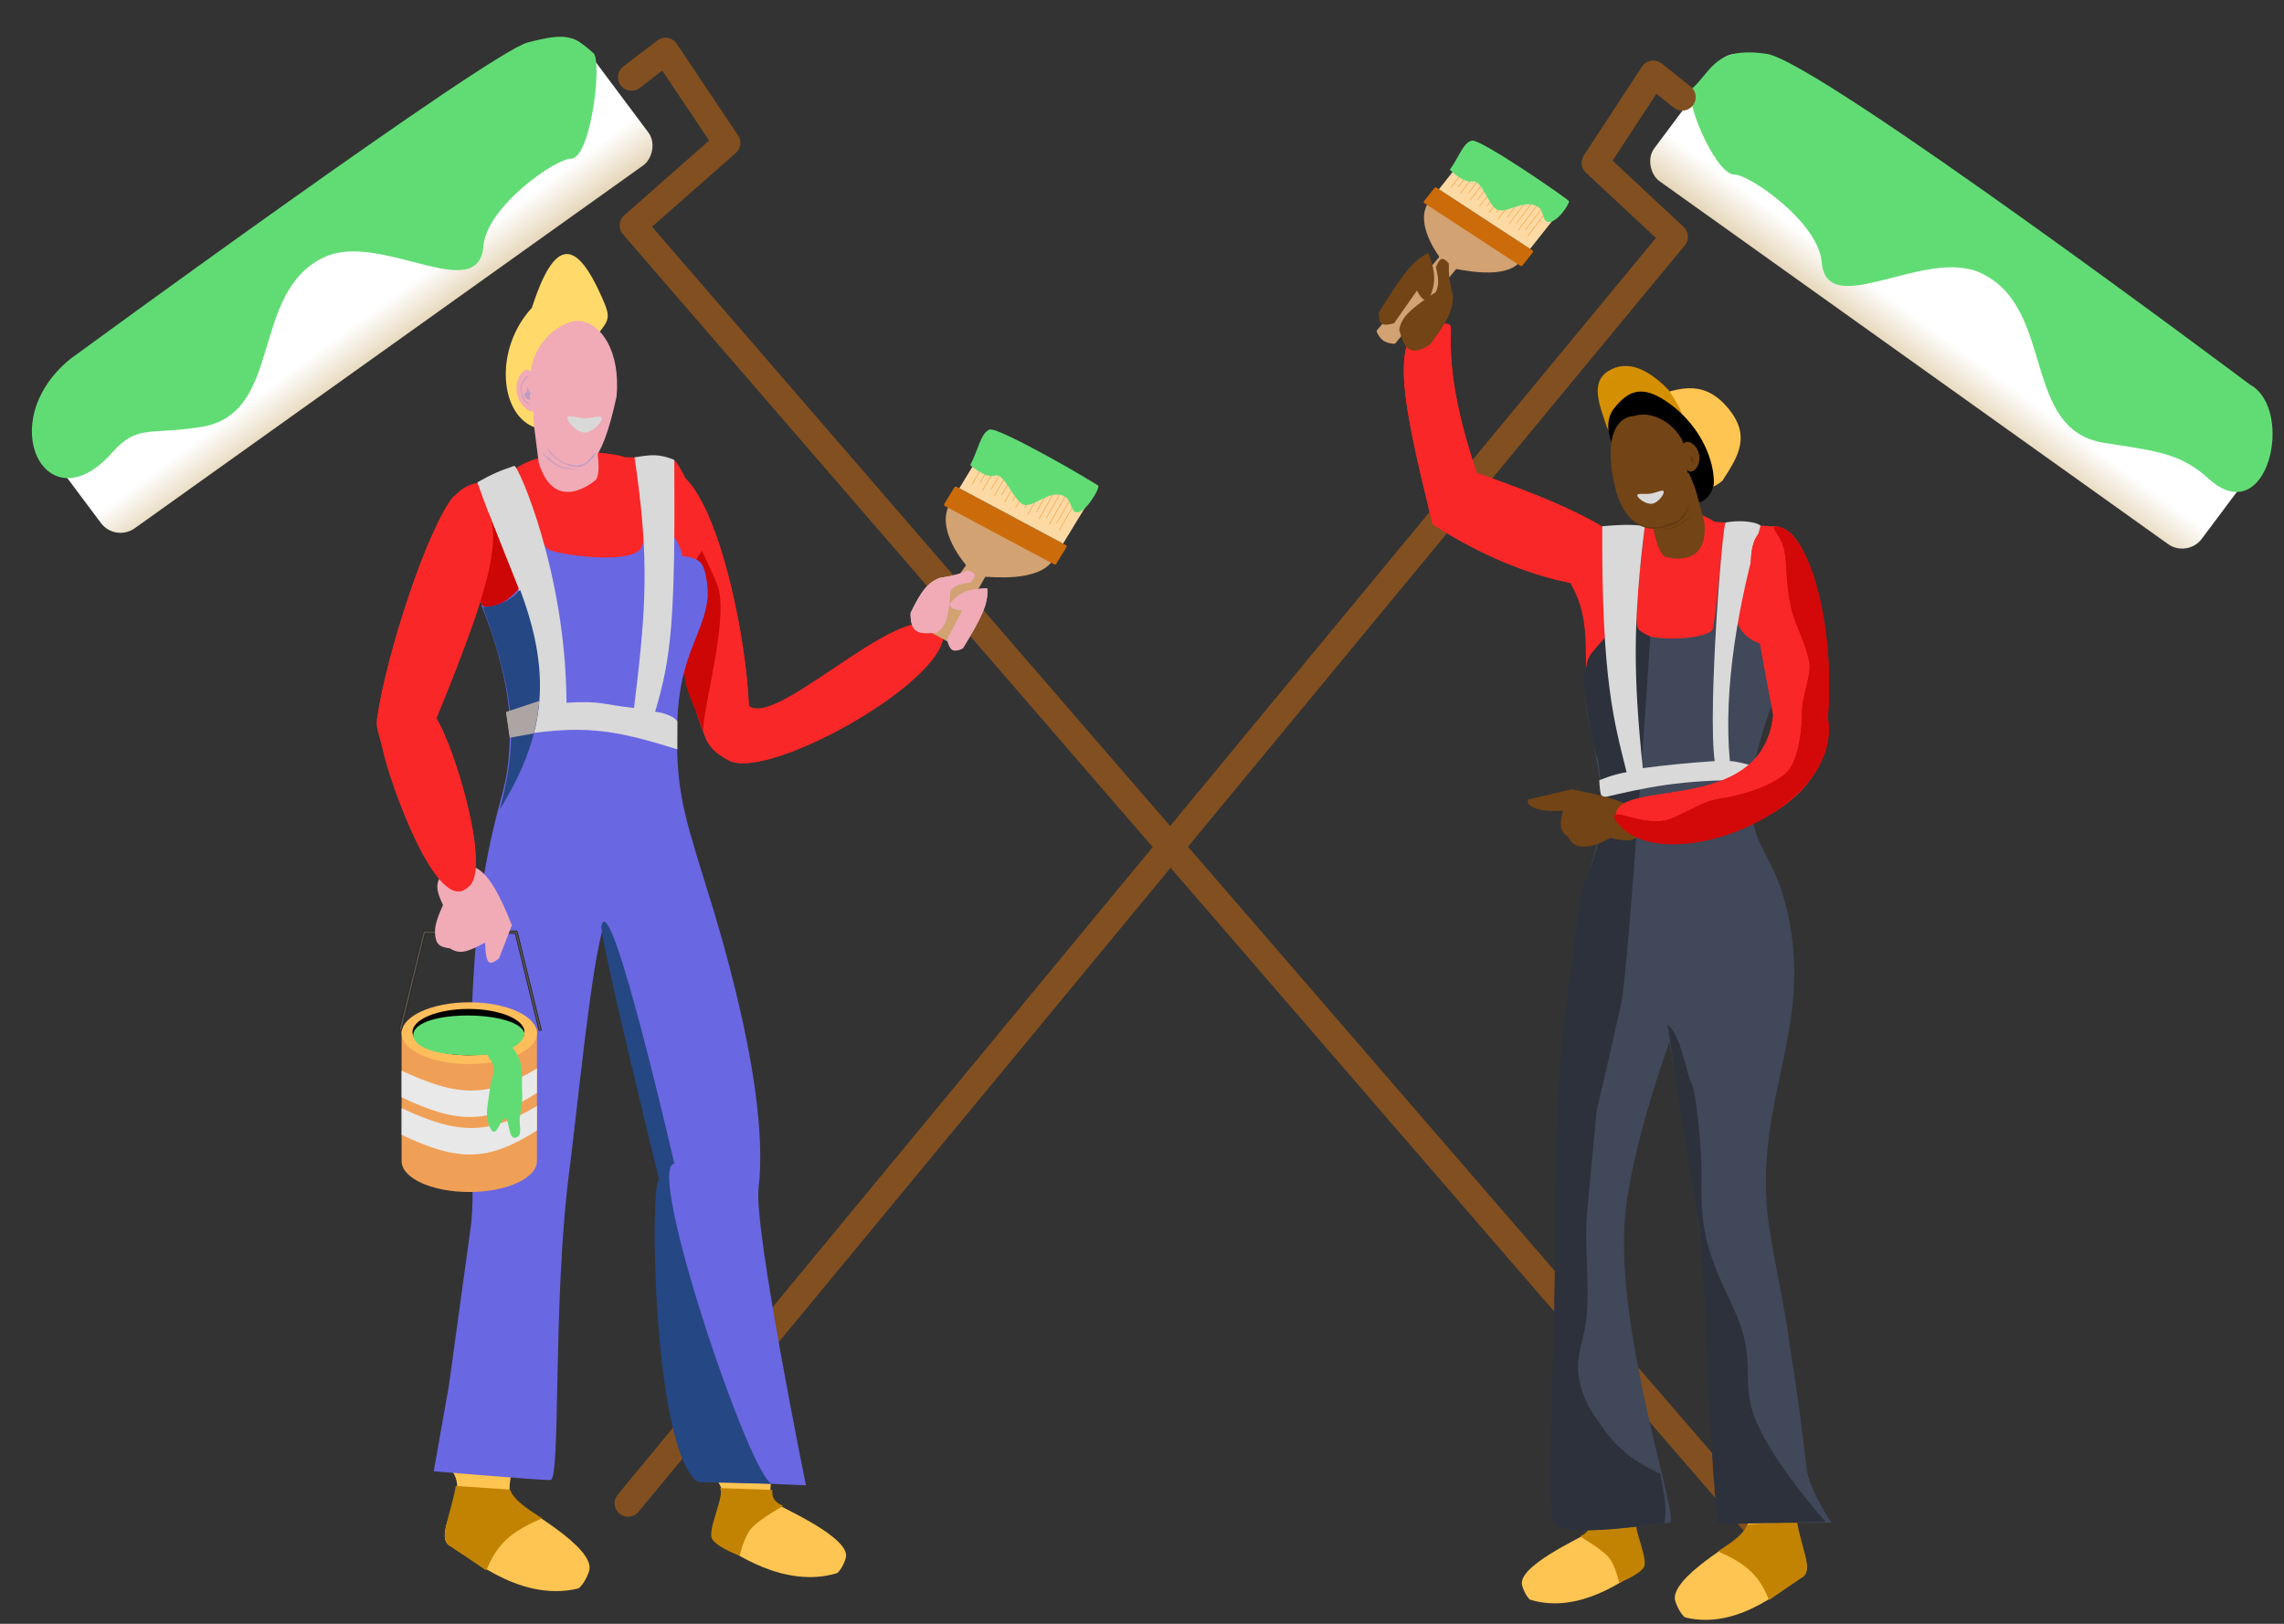 <svg width="1440" height="1024" viewBox="0 0 1440 1024" fill="none" xmlns="http://www.w3.org/2000/svg">
<rect x="0" y="0" width="1440" height="1024" fill="#333333" stroke="none"/>
<g clip-path="url(#clip0_25_587)">
<rect width="96.774" height="423.976" rx="15" transform="matrix(0.599 0.801 -0.814 0.581 359.806 18.05)" fill="url(#paint0_linear_25_587)"/>
<rect width="96.774" height="423.976" rx="15" transform="matrix(-0.599 0.801 0.814 0.581 1091.99 28)" fill="url(#paint1_linear_25_587)"/>
<path d="M332.701 26.778C308.403 33.058 44.44 226.269 44.44 226.269C-4.998 266.499 29.607 331.968 70.647 285.499C86.518 267.529 93.756 274.501 126.924 269.225C179.225 260.905 157.042 183.895 204.763 162.036C239.965 145.912 301.704 193.165 304.808 155.137C306.864 129.943 351.671 98.95 360.525 100.065C372.896 98.031 379.656 38.389 374.202 33.543C361.445 22.209 357 20.499 332.701 26.778Z" fill="#61DC75"/>
<path d="M398.131 48.692L419.603 32.28L458.274 90.102L399.171 142.174L1105.99 960.001" stroke="#824F20" stroke-width="17" stroke-linecap="round" stroke-linejoin="round"/>
<path d="M1002.17 951.155L1033.15 954.389C1033.15 954.389 1027.5 961.615 1031.62 972.11C1035.74 982.605 1037.23 989.431 1031.4 992.058C1025.57 994.685 996.073 1018.53 964.655 1008.77C962.988 1007.46 960.896 1004.06 959.677 999.852C956.161 987.717 997.222 969.572 1000.81 966.791C1004.4 964.011 1002.61 955.848 1002.17 951.155Z" fill="#FFC552"/>
<path d="M1036.21 988.661C1039.91 983.682 1028.68 962.133 1032.1 958.461L1002.29 959.502C1002.43 964.475 1001.05 966.509 996.122 968.875C996.122 968.875 1008.78 976.288 1013.6 981.372C1018.42 986.455 1020.79 998.034 1020.79 998.034C1020.79 998.034 1032.44 993.748 1036.21 988.661Z" fill="#C38302"/>
<path d="M1100.42 948.809L1134.98 950.143C1134.98 950.143 1128.59 957.341 1134.36 971.213C1140.13 985.084 1141.01 993.102 1134.98 995.19C1128.96 997.279 1097.76 1028.93 1062.32 1019.93C1060.39 1018.5 1057.86 1014.65 1056.26 1009.78C1051.62 995.718 1096.06 970.974 1099.87 967.399C1103.68 963.824 1101.2 954.32 1100.42 948.809Z" fill="#FFC552"/>
<path d="M1136.81 994.228C1142.93 989.566 1135.96 976.97 1132.9 959.272L1101.64 961.39C1099.4 967.155 1093.66 971.472 1083.08 978.339C1101.84 986.423 1109.38 994.116 1115.32 1009.06L1127.53 1000.58C1127.53 1000.58 1133.3 996.9 1136.81 994.228Z" fill="#C38302"/>
<path d="M958.254 165.088C958.826 164.384 901.687 126.325 901.216 126.919C891.756 138.853 904.559 157.833 907.106 161.369C907.356 161.716 907.335 162.177 907.048 162.514L868.108 208.299C867.87 208.579 867.813 208.952 867.966 209.269C870.403 214.316 872.768 216.26 878.867 216.823C879.229 216.856 879.587 216.706 879.809 216.434L917.938 169.809C918.005 169.728 918.078 169.665 918.186 169.672C920.487 169.826 948.8 176.724 958.254 165.088Z" fill="#D2A272"/>
<rect width="74.189" height="12.411" rx="1" transform="matrix(0.837 0.547 -0.621 0.784 904.908 117.844)" fill="#CC6B0A"/>
<rect width="68.694" height="37.233" transform="matrix(0.837 0.547 -0.621 0.784 930.321 90.159)" fill="#FDDAA4"/>
<path d="M975.755 132.795C975.839 132.685 975.813 132.533 975.699 132.456C975.584 132.379 975.424 132.405 975.34 132.515L975.755 132.795ZM975.34 132.515L968.552 141.475L968.967 141.755L975.755 132.795L975.34 132.515ZM968.552 141.475L962.85 149.002L963.265 149.281L968.967 141.755L968.552 141.475Z" fill="#F7AE56"/>
<path d="M972.834 130.828C972.918 130.718 972.892 130.566 972.778 130.489C972.663 130.412 972.503 130.438 972.42 130.548L972.834 130.828ZM972.42 130.548L965.631 139.509L966.046 139.788L972.834 130.828L972.42 130.548ZM965.631 139.509L961.558 144.885L961.973 145.164L966.046 139.788L965.631 139.509Z" fill="#F7AE56"/>
<path d="M966.989 126.892C967.072 126.782 967.047 126.63 966.932 126.553C966.818 126.476 966.657 126.502 966.574 126.612L966.989 126.892ZM966.574 126.612L959.786 135.572L960.2 135.852L966.989 126.892L966.574 126.612ZM959.786 135.572L955.712 140.949L956.127 141.228L960.2 135.852L959.786 135.572Z" fill="#F7AE56"/>
<path d="M969.911 128.858C969.995 128.748 969.97 128.596 969.855 128.519C969.741 128.442 969.58 128.469 969.497 128.579L969.911 128.858ZM969.497 128.579L962.708 137.539L963.123 137.818L969.911 128.858L969.497 128.579ZM962.708 137.539L957.006 145.066L957.421 145.345L963.123 137.818L962.708 137.539Z" fill="#F7AE56"/>
<path d="M964.066 124.924C964.149 124.814 964.124 124.662 964.009 124.585C963.895 124.508 963.734 124.534 963.651 124.644L964.066 124.924ZM963.651 124.644L956.863 133.604L957.277 133.884L964.066 124.924L963.651 124.644ZM956.863 133.604L951.16 141.131L951.575 141.41L957.277 133.884L956.863 133.604Z" fill="#F7AE56"/>
<path d="M961.146 122.954C961.229 122.844 961.204 122.693 961.089 122.615C960.975 122.538 960.814 122.565 960.731 122.675L961.146 122.954ZM960.731 122.675L953.943 131.635L954.357 131.914L961.146 122.954L960.731 122.675ZM953.943 131.635L949.87 137.011L950.284 137.29L954.357 131.914L953.943 131.635Z" fill="#F7AE56"/>
<path d="M957.257 121.745C957.341 121.635 957.315 121.483 957.201 121.406C957.086 121.329 956.926 121.356 956.842 121.466L957.257 121.745ZM956.842 121.466L950.054 130.426L950.469 130.705L957.257 121.745L956.842 121.466ZM950.054 130.426L944.352 137.952L944.767 138.232L950.469 130.705L950.054 130.426Z" fill="#F7AE56"/>
<path d="M954.335 119.778C954.419 119.668 954.393 119.517 954.279 119.439C954.164 119.362 954.004 119.389 953.921 119.499L954.335 119.778ZM953.921 119.499L947.132 128.459L947.547 128.738L954.335 119.778L953.921 119.499ZM947.132 128.459L943.059 133.835L943.474 134.114L947.547 128.738L947.132 128.459Z" fill="#F7AE56"/>
<path d="M948.492 115.844C948.575 115.734 948.55 115.582 948.435 115.505C948.321 115.428 948.16 115.455 948.077 115.565L948.492 115.844ZM948.077 115.565L941.288 124.525L941.703 124.804L948.492 115.844L948.077 115.565ZM941.288 124.525L937.215 129.901L937.63 130.18L941.703 124.804L941.288 124.525Z" fill="#F7AE56"/>
<path d="M936.68 107.887C936.763 107.777 936.738 107.625 936.624 107.548C936.509 107.471 936.349 107.497 936.265 107.607L936.68 107.887ZM936.265 107.607L929.477 116.567L929.892 116.847L936.68 107.887L936.265 107.607ZM929.477 116.567L925.404 121.944L925.819 122.223L929.892 116.847L929.477 116.567Z" fill="#F7AE56"/>
<path d="M951.413 117.811C951.497 117.701 951.472 117.549 951.357 117.472C951.243 117.395 951.082 117.422 950.999 117.532L951.413 117.811ZM950.999 117.532L944.21 126.492L944.625 126.771L951.413 117.811L950.999 117.532ZM944.21 126.492L938.508 134.018L938.923 134.298L944.625 126.771L944.21 126.492Z" fill="#F7AE56"/>
<path d="M945.444 113.791C945.527 113.681 945.502 113.529 945.387 113.452C945.273 113.375 945.112 113.402 945.029 113.512L945.444 113.791ZM945.029 113.512L938.241 122.472L938.655 122.751L945.444 113.791L945.029 113.512ZM938.241 122.472L932.538 129.998L932.953 130.277L938.655 122.751L938.241 122.472Z" fill="#F7AE56"/>
<path d="M942.523 111.822C942.606 111.712 942.581 111.56 942.466 111.483C942.352 111.406 942.191 111.433 942.108 111.543L942.523 111.822ZM942.108 111.543L935.32 120.503L935.734 120.782L942.523 111.822L942.108 111.543ZM935.32 120.503L931.247 125.879L931.661 126.158L935.734 120.782L935.32 120.503Z" fill="#F7AE56"/>
<path d="M939.6 109.854C939.683 109.744 939.658 109.592 939.544 109.515C939.429 109.438 939.269 109.465 939.185 109.575L939.6 109.854ZM939.185 109.575L932.397 118.535L932.812 118.814L939.6 109.854L939.185 109.575ZM932.397 118.535L926.695 126.061L927.109 126.34L932.812 118.814L932.397 118.535Z" fill="#F7AE56"/>
<path d="M933.38 105.665C933.464 105.555 933.438 105.403 933.324 105.326C933.209 105.249 933.049 105.276 932.965 105.386L933.38 105.665ZM932.965 105.386L926.177 114.346L926.592 114.625L933.38 105.665L932.965 105.386ZM926.177 114.346L920.475 121.872L920.89 122.151L926.592 114.625L926.177 114.346Z" fill="#F7AE56"/>
<path d="M930.46 103.698C930.544 103.588 930.518 103.436 930.404 103.359C930.289 103.282 930.129 103.308 930.046 103.418L930.46 103.698ZM930.046 103.418L923.257 112.379L923.672 112.658L930.46 103.698L930.046 103.418ZM923.257 112.379L919.184 117.755L919.599 118.034L923.672 112.658L923.257 112.379Z" fill="#F7AE56"/>
<path d="M927.536 101.729C927.62 101.619 927.595 101.468 927.48 101.39C927.366 101.313 927.205 101.34 927.122 101.45L927.536 101.729ZM927.122 101.45L920.333 110.41L920.748 110.689L927.536 101.729L927.122 101.45ZM920.333 110.41L914.631 117.937L915.046 118.216L920.748 110.689L920.333 110.41Z" fill="#F7AE56"/>
<path d="M989.177 126.838C988.61 125.514 933.543 87.493 927.989 88.663C922.435 89.832 919.493 99.852 914.05 107.021C914.05 107.021 922.664 115.619 928.323 114.427C933.982 113.236 937.579 127.407 943.137 131.745C948.695 136.083 960.937 124.586 969.766 130.545C973.888 133.327 972.002 141.091 977.486 139.936C982.971 138.782 989.743 128.162 989.177 126.838Z" fill="#61DC75"/>
<path d="M1114 34C1147 39 1418.5 242.512 1418.5 242.512C1447.25 258.191 1429.69 335.676 1392.29 301.742C1374.53 285.631 1359.55 284.502 1326.38 279.226C1274.08 270.907 1296.26 193.896 1248.54 172.038C1213.34 155.914 1151.6 203.167 1148.5 165.138C1146.44 139.944 1101.64 108.951 1092.78 110.067C1080.41 108.032 1061.22 60.846 1066.67 56C1079.43 44.665 1081 29 1114 34Z" fill="#61DC75"/>
<path d="M1060.6 61.239L1042.33 46.652L1005.68 102.664L1055.67 149.311L396 948" stroke="#824F20" stroke-width="17" stroke-linecap="round" stroke-linejoin="round"/>
<path d="M1125.06 620.363L995.948 620.363C993.778 620.363 992.291 618.15 993.106 616.14C998.583 602.641 1014.95 558.933 1015.95 516.535C1022.28 481.553 999.915 450.659 999.915 422.217C999.915 393.775 999.915 375.904 978.931 352.926C971.183 348.824 987.028 340.758 997.118 335.826C1001.84 333.515 1007.8 331.863 1013.06 331.863H1034.5C1052.89 321.763 1063.08 317.992 1081 329L1117.84 332.042C1127.08 332.805 1133.45 341.676 1131.28 350.69C1123.64 382.377 1107.73 451.193 1101.47 499.757C1096.75 536.351 1121.08 599.475 1127.89 616.198C1128.7 618.195 1127.22 620.363 1125.06 620.363Z" fill="#F92727"/>
<path d="M931.02 298.249C905.736 222.741 919.17 204.93 912.843 204.33C871.056 197.61 883.833 251.235 903.204 330.523C962.371 369.435 1027.42 379.362 1030.32 360.011C1035.36 343.504 1008.53 325.189 931.02 298.249Z" fill="#F92727"/>
<path d="M931.02 298.249C905.736 222.741 919.17 204.93 912.843 204.33C871.056 197.61 883.833 251.235 903.204 330.523C962.371 369.435 1027.42 379.362 1030.32 360.011C1035.36 343.504 1008.53 325.189 931.02 298.249Z" fill="#F92727"/>
<path d="M1088.26 331.373C1086.18 331.373 1082.1 389.73 1079.83 396.658C1077.56 403.586 1036.42 405.737 1030.46 396.658C1024.5 387.579 1033.42 333.493 1033.42 333.493C1033.42 333.493 1022.61 331.914 1021.78 331.914H1010.98L1016.46 359.121L1014.86 376.907C1016.04 390.904 1015.89 398.747 1013.44 412.711C1013.44 412.711 1010.01 420.878 1005.21 421.372C1001.85 421.718 1000.33 422.089 1000.16 421.984C1000.17 421.959 1000.17 421.933 1000.18 421.908C1000.15 421.944 1000.14 421.969 1000.16 421.984C996.043 447.999 1007.03 468.31 1009.32 499.271C1012.14 537.567 994.513 556.054 993.01 592.858C993.01 592.858 981.325 701.38 981.964 771.222C982.644 845.419 974.662 949.616 981.093 960.288C987.524 970.959 1045.41 960.288 1052.59 960.288C1059.78 960.288 1019.54 845.315 1024.26 771.222C1027.14 726.027 1052.59 657.069 1052.59 657.069C1052.59 657.069 1064.17 719.901 1069.62 760.52C1080 837.967 1079.17 960.288 1084.94 960.288H1154.74C1154.74 960.288 1140.5 939.451 1138.96 925.56C1134.27 883.19 1128.21 847.407 1128.21 847.407C1125.8 825.654 1115.52 782.36 1113.87 760.52C1108.72 692.164 1141.04 648.493 1128.21 581.371C1119.61 536.374 1104.75 538.808 1103.84 504.008C1102.93 469.529 1130.9 410.927 1130.9 410.927C1118.99 406.171 1107.53 409.216 1098.46 398.25C1083.46 380.11 1108.82 333.707 1109.86 331.914C1110.9 330.12 1098.46 330.664 1098.46 330.664C1098.46 330.664 1090.34 331.373 1088.26 331.373Z" fill="#404859"/>
<path d="M1071.39 773.593C1059.47 703.488 1056.08 676.398 1051.34 645.894C1059.67 653.627 1061.84 670.937 1065.86 682.154C1068.98 684.561 1073.22 723.945 1072.77 744.427C1072.05 777.128 1076.79 790.761 1092.82 824.831C1108.86 858.9 1096.14 870.095 1107.34 896.563C1118.91 923.894 1150.91 959.625 1150.91 959.625L1083.14 961.201C1080.59 938.606 1079.62 921.193 1077.78 888.57L1077.61 885.527C1077.61 885.527 1075.52 831.487 1075.54 830.349C1075.56 829.21 1071.39 773.593 1071.39 773.593Z" fill="#2C313B"/>
<path d="M1032.36 373.705C1033.76 358.234 1034.8 353.963 1036.01 340.547C1036.26 337.764 1036.9 331.863 1036.9 331.863H1020C1016.56 331.863 1012.36 331.939 1011.1 332.652C1009.84 333.365 1015.59 382.286 1015.59 382.286C1014.94 382.435 1016.44 389.847 1012.76 400.547C1012.04 402.637 1008.32 405.775 1005.64 409.231C1004.22 411.063 1003.13 411.949 1002.08 413.968C1001.37 415.349 1001.07 416.176 1000.68 417.657C1000.5 418.368 1000.3 419.494 1000.3 419.494L999.858 421.073L999.413 422.652C995.903 427.329 1005.07 477.153 1007.48 478.553C1007.48 478.553 1011.08 503.661 1010 518.075C1008.78 534.255 998.646 557.652 998.646 557.652C998.646 557.652 993.241 579.526 992.418 594.757C991.667 608.67 989.235 615.479 988.108 629.358C988.108 629.358 983.377 669.375 981.929 695.066C981.929 695.066 980.001 743.016 980.385 773.206C980.769 803.396 978.84 865.552 978.84 865.552C977.976 892.601 977.534 907.765 977.295 934.812C977.439 942.292 977.64 946.49 978.185 953.967C978.185 953.967 978.82 958.528 979.964 960.283C980.476 961.068 980.968 961.327 981.744 961.862C982.97 962.708 985.302 963.441 985.302 963.441C991.676 964.998 995.143 965.106 1002.01 965.002C1020.89 964.23 1030.83 962.894 1049.42 960.563L1049.43 960.477C1049.93 956.355 1050.31 953.152 1049.9 949.019C1049.67 944.968 1048.38 938.389 1048.35 938.364C1048.32 938.339 1047.17 931.121 1046.81 929.484C1046.81 929.484 1035 924 1028.27 918.829C1020.11 912.554 1015.91 908.071 1009.73 899.294C1002.77 889.396 998.455 883.249 995.831 870.88C992.375 854.583 999.393 844.987 1000.47 828.258C1002.02 804.05 998.921 786.821 1000.47 766.102L1006.64 700.394C1006.64 700.394 1017.46 654.221 1022.09 632.91C1026.72 611.599 1040.48 401.435 1040.48 401.435C1040.48 401.435 1038.92 400.579 1037.93 400.158C1036.8 399.678 1035.71 398.941 1034.74 398.243C1033.59 397.422 1033.34 397.389 1032.45 395.81C1031.56 394.231 1031.49 383.312 1032.36 373.705Z" fill="#2C313B"/>
<path d="M916.065 186.792C913.845 177.221 913.271 172.651 913.45 166.178C909.198 161.205 907.663 163.072 905.288 168.424C907.011 175.68 907.427 179.407 905.218 184.194C889.579 194.589 883.353 199.995 882.175 208.012C885.646 220.903 889.126 224.637 901.361 217.562C912.262 203.161 916.018 196.177 916.065 186.792Z" fill="#734415"/>
<path d="M900.887 188.895C905.654 178.151 905.103 171.661 900.56 159.56C890.836 164.058 883.638 173.734 869.307 197.089C869.069 205.416 872.015 205.698 878.935 203.826L893.33 183.282C896.455 189.02 898.086 189.806 900.887 188.895Z" fill="#734415"/>
<path d="M1090.63 479.943C1086.4 434.286 1095.78 380.778 1110 331.5C1106.2 328.542 1095.68 328.008 1088 329.5C1085.99 329.357 1076.59 447.391 1081.06 479.943C1063.18 481.219 1052.13 482.265 1035.74 484.41C1029.69 425.197 1029.5 392.586 1037.01 331.863C1028.69 330.278 1017.87 331.225 1010.21 331.863C1009.65 428.712 1017.68 455.377 1025.53 486.964C1016.52 488.418 1008.29 492.07 1008.29 492.07C1008.29 492.07 1008.44 495.864 1008.93 499.091C1009.43 502.365 1010.84 502.92 1010.84 502.92C1036.57 496.856 1060.46 491.335 1103.4 492.07L1105.31 483.134C1101.5 481.817 1094.59 480.042 1090.63 479.943Z" fill="#D9D9D9"/>
<path d="M1041.51 250.216C1028.82 260.731 1038.92 266.846 1054.99 285.023C1071.05 303.201 1073.21 313.708 1085.9 303.193C1096.06 287.602 1104.56 274.407 1088.49 256.23C1072.43 238.052 1056.15 246.045 1041.51 250.216Z" fill="#FFC552"/>
<path d="M1013.05 269.243C1022.33 289.107 1025.39 276.026 1037.54 268.541C1049.69 261.056 1073.45 277.133 1051.76 245.701C1039.65 233.245 1026.26 226.417 1014.11 233.901C1001.97 241.386 1008.96 256.507 1013.05 269.243Z" fill="#D58F02"/>
<path d="M1017.71 257.41C1008.77 268.437 1016.41 288.694 1034.78 302.656C1053.15 316.617 1075.54 326.414 1080.56 305.268C1080.94 290.042 1072.26 269.45 1053.89 255.489C1035.52 241.527 1026.65 246.382 1017.71 257.41Z" fill="black"/>
<path d="M990.707 497.749L963.512 504.224C961.375 508.617 970.843 512.371 985.44 511.21C983.462 519.149 982.693 523.442 988.576 527.743C991.083 532.035 992.709 533.036 995.783 533.684C1002.23 534.348 1006.52 533.141 1015.34 528.391C1025.79 530.886 1029.68 530.484 1033.46 526.96C1039 511.728 1030.57 505.174 990.707 497.749Z" fill="#734415"/>
<path d="M1042.48 333.755C1045.8 350.343 1049.95 351.133 1049.95 351.133C1049.95 351.133 1077.27 359.773 1074.62 329.602C1070.28 313.744 1069.86 309.123 1064.75 298.211C1051.65 297.224 1039.56 319.165 1042.48 333.755Z" fill="#734415"/>
<path d="M1063.22 288.733C1062.95 303.378 1072.48 323.678 1054.63 331.015C1036.79 338.352 1022.98 328.705 1018 306.08C1011.84 279.57 1016.89 263.079 1030.82 262.226C1044.14 257.836 1063.54 271.749 1063.22 288.733Z" fill="#734415"/>
<path d="M1061.29 324.354C1063.77 322.648 1065.14 316.457 1064.61 319.615C1064.61 319.522 1064.15 328.577 1051.61 332.176C1039.07 335.776 1032.83 330.652 1031.69 329.807C1031.61 329.038 1033.91 330.673 1033.91 330.673C1035.25 330.616 1040.46 333.503 1043.87 332.253C1046.61 333.007 1049.82 330.746 1053 329.884C1061.93 327.458 1058.82 326.06 1061.29 324.354Z" fill="#653B11"/>
<path d="M1062.23 288.387C1061.77 293.929 1063.49 297.78 1066.37 297.353C1069.24 296.927 1072.16 292.205 1071.34 287.035C1070.53 281.865 1066.28 278.205 1063.4 278.632C1060.53 279.059 1060.08 283.231 1062.23 288.387Z" fill="#734415"/>
<path d="M1032.28 312.52C1032.56 314.275 1037.78 318.209 1041.62 317.641C1045.45 317.072 1049.22 311.805 1048.94 310.05C1048.66 308.295 1044.45 310.717 1040.61 311.285C1036.78 311.854 1032 310.765 1032.28 312.52Z" fill="#D9D9D9"/>
<path d="M1066.54 325.067C1058.2 330.854 1060.2 330.327 1055.64 332.207C1051 334.122 1043.31 334.546 1043.31 334.546C1052.88 334.105 1058.67 333.261 1066.54 325.067Z" fill="#653B11"/>
<path d="M1067.82 288.567C1068.14 290.667 1067.8 291.469 1066.35 292.29C1066.41 291.012 1066.23 290.41 1065.38 289.63C1065.9 288.769 1065.92 287.807 1065.87 285.907C1066.37 288.041 1066.79 288.726 1067.82 288.567Z" fill="#653B11"/>
<path d="M1062.82 282.077C1064.36 282.087 1064.23 282.049 1065.46 282.843C1066.7 283.638 1067.32 284.114 1068.1 285.141C1068.87 286.169 1068.81 286.981 1068.98 288.205C1069.14 289.393 1069.4 290.129 1068.98 291.269C1068.6 292.296 1067.22 293.566 1067.22 293.566" stroke="#653B11" stroke-width="0.25"/>
<path d="M472.09 445.123C490.993 460.84 581.545 363.126 594.66 402.255C590.013 433.467 483.76 491.963 459.724 479.642C450.518 474.923 446.752 470.4 444.236 463.734C427.781 420.14 405.115 328.544 411.686 299.573C444.28 274.465 470.36 392.682 472.09 445.123Z" fill="#F92727"/>
<path d="M472.09 445.123C490.993 460.84 581.545 363.126 594.66 402.255C590.013 433.467 483.76 491.963 459.724 479.642C450.518 474.923 446.752 470.4 444.236 463.734C427.781 420.14 405.115 328.544 411.686 299.573C444.28 274.465 470.36 392.682 472.09 445.123Z" fill="#F92727"/>
<path d="M434.588 355.068C432.579 346.543 438.424 338.87 438.609 339.182C438.609 339.182 446.884 355.841 452.188 368.73C460.198 388.193 442.607 448.447 443.379 460.744C443.437 460.951 443.446 461.049 443.4 461.023C443.392 460.933 443.385 460.84 443.379 460.744C442.821 458.762 437.783 446.779 434.446 437.959C427.78 420.34 434.402 414.31 436.124 404.272C438.235 391.967 441.066 372.658 441.066 372.658C441.328 367.511 435.134 357.385 434.588 355.068Z" fill="#CD0606"/>
<path d="M322.904 926.24L284.976 927.656C284.976 927.656 291.991 935.292 285.66 950.006C279.329 964.721 278.362 973.226 284.976 975.441C291.591 977.656 325.826 1011.24 364.712 1001.68C366.83 1000.17 369.603 996.086 371.366 990.917C376.455 976.001 327.692 949.753 323.508 945.961C319.324 942.169 322.047 932.086 322.904 926.24Z" fill="#FFC552"/>
<path d="M486.588 930.942L452.584 934.373C452.584 934.373 458.79 942.037 454.267 953.17C449.744 964.303 448.113 971.544 454.507 974.331C460.9 977.117 493.273 1002.41 527.748 992.062C529.578 990.667 531.874 987.059 533.211 982.598C537.07 969.726 492.012 950.478 488.072 947.529C484.133 944.579 486.097 935.92 486.588 930.942Z" fill="#FFC552"/>
<path d="M278.925 344.725C281.589 350.533 302.594 379.292 304.286 381.606C304.367 381.716 304.419 381.817 304.465 381.946C305.071 383.653 309.341 396.134 309.703 397.191C309.72 397.241 309.736 397.283 309.756 397.331C309.992 397.91 311.61 401.888 311.861 402.799C312.8 406.215 312.359 406.476 315.724 405.838C332.743 402.611 383.587 394.343 436.707 399.101C436.117 382.699 433.649 357.963 441.429 349.039C448.864 340.511 431.285 293.714 424.746 290.068C422.53 288.833 410.783 288.813 393.747 288.32C389.982 286.062 358.792 282.28 343.958 288.368C327.913 289.386 314.871 304.828 307.473 304.308C300.075 303.788 289.463 305.329 280.93 320.835C278.097 325.985 276.585 339.627 278.925 344.725Z" fill="#F92727"/>
<path d="M347.072 347.072C336.529 343.471 326.191 292.246 323.592 294.252C320.993 296.259 315.059 297.575 315.059 297.575C315.059 297.575 302.086 302.958 301.194 304.221C300.302 305.485 337.632 348.684 324.369 370.77C319.72 378.511 316.845 378.569 303.482 381.706C303.482 381.706 321.864 424.226 321.491 460.5C321.115 497.111 315.549 496.663 306.51 544.174C293.025 615.045 296.928 733.978 296.928 733.978C296.928 733.978 299.281 749.817 296.928 772.744L283.062 873.538L273.463 927.811C273.463 927.811 340.403 933.483 347.057 933.35C353.71 933.216 348.331 821.283 358.789 739.612C364.274 696.777 371.588 619.893 379.24 588.602C386.892 557.312 421.214 729.401 418.501 739.612C414.638 754.151 437.959 934.624 446.248 934.457C454.538 934.29 508.11 936.672 508.11 936.672C508.11 936.672 475.22 774.782 478.246 749.484C486.644 679.257 443.207 553.936 442.772 550.996C430.447 511.098 425.816 495.002 427.05 454.857C428.352 412.501 444.115 399.476 446.248 376.216C446.34 375.216 446.248 358.494 440.915 354.064C437.191 350.97 430.25 350.741 430.25 350.741C427.149 336.116 420.528 339.543 421.619 324.799L422.86 305.69L424.917 290.93C424.917 290.93 414.691 287.577 413.185 287.607C412.226 287.626 400.386 288.714 400.386 288.714C400.386 288.714 410.702 336.243 404.009 345.928C397.315 355.612 357.616 350.673 347.072 347.072Z" fill="#6A67E3"/>
<path d="M379.278 187.013C387.487 205.415 382.393 199.994 367.483 224.733C352.574 249.471 352.913 274.545 338.331 269.935C314.646 262.594 311.346 219.911 335.326 194.146C350.055 148.355 363.586 151.84 379.278 187.013Z" fill="#FFDA6A"/>
<path d="M375.848 280.538C379.529 299.905 375.436 302.78 375.436 302.78C375.436 302.78 349.983 325.39 339.659 291.825C337.393 272.737 335.825 267.59 336.536 253.417C350.12 245.949 372.61 263.504 375.848 280.538Z" fill="#F0ABB7"/>
<path d="M334.862 240.11C337.241 260.956 334.068 279.876 351.652 290.795C369.235 301.714 379.164 294.271 388.71 250.099C391.356 221.755 379.031 202.882 364.122 202.32C349.775 203.304 332.667 220.872 334.862 240.11Z" fill="#F0ABB7"/>
<path d="M349.317 287.43L344.705 282.199C347.188 287.578 353.929 292.661 361.52 294.356C369.112 296.05 374.657 287.751 375.581 286.238C375.48 285.167 373.865 286.84 373.865 286.84C373.865 286.84 369.346 293.572 365.706 292.956C363.187 294.853 360.441 292.603 357.121 292.44C354.349 291.737 349.317 287.43 349.317 287.43Z" fill="#C19CC1"/>
<path d="M337.597 245.725C340.63 252.856 340.271 258.711 336.591 259.419C332.912 260.126 327.259 255.17 325.938 247.968C324.616 240.767 328.126 234.048 331.806 233.34C335.485 232.632 337.896 237.954 337.597 245.725Z" fill="#F0ABB7"/>
<path d="M379.419 263.909C379.394 266.398 373.481 272.828 368.495 272.747C363.508 272.667 357.725 266.05 357.75 263.561C357.775 261.072 363.598 263.655 368.584 263.735C373.571 263.816 379.444 261.421 379.419 263.909Z" fill="#D9D9D9"/>
<path d="M341.116 285.161C350.733 292.407 348.576 291.864 353.611 294.045C358.739 296.266 366.742 296.13 366.742 296.13C356.794 296.419 350.677 295.792 341.116 285.161Z" fill="#C19CC1"/>
<path d="M330.442 248.067C330.869 251.001 331.759 251.857 334.402 252.101C333.741 250.462 333.764 249.568 334.764 248.056C333.558 247.228 333.095 245.981 332.345 243.46C332.49 246.547 332.142 247.682 330.442 248.067Z" fill="#C19CC1"/>
<path fill-rule="evenodd" clip-rule="evenodd" d="M333.033 237.047C333.11 237.018 333.19 236.988 333.275 236.957L333.455 237.478C333.386 237.504 333.32 237.529 333.257 237.552C332.501 237.833 332.184 237.951 331.931 238.155C331.678 238.358 331.489 238.648 331.038 239.338C331.001 239.395 330.961 239.456 330.92 239.519C329.883 241.105 329.401 241.986 328.999 243.666C328.682 244.993 328.896 245.895 329.19 247.131C329.26 247.427 329.335 247.742 329.408 248.087C329.475 248.403 329.531 248.695 329.584 248.97C329.82 250.199 329.99 251.083 330.774 252.16C331.198 252.742 331.933 253.32 332.584 253.762C332.905 253.981 333.199 254.161 333.413 254.287C333.52 254.35 333.606 254.399 333.666 254.432L333.734 254.47L333.751 254.479L333.755 254.481L333.512 254.974L333.51 254.973L333.505 254.971L333.486 254.96L333.413 254.92C333.351 254.885 333.261 254.834 333.15 254.769C332.929 254.639 332.625 254.452 332.292 254.226C331.633 253.778 330.831 253.157 330.349 252.494C329.485 251.308 329.291 250.29 329.054 249.046C329.003 248.778 328.95 248.5 328.888 248.206C328.82 247.89 328.749 247.593 328.681 247.305C328.381 246.051 328.13 245.003 328.482 243.533C328.905 241.763 329.425 240.82 330.479 239.208C330.529 239.131 330.577 239.057 330.623 238.987C331.039 238.348 331.28 237.978 331.604 237.717C331.928 237.456 332.333 237.306 333.033 237.047Z" fill="#C19CC1"/>
<path d="M338.027 445.113C343.401 396.681 319.07 356.496 300.985 304.224C309.869 299.101 314.979 296.886 324.259 293.784C326.816 293.633 356.823 361.466 357.165 443.178C379.627 441.833 378.897 444.191 399.737 446.467C407.425 383.655 409.627 352.818 400.079 288.404C410.662 286.723 415.235 286.051 425.135 290.007C425.841 392.743 423.016 415.321 413.035 448.827C424.488 450.37 427.05 454.859 427.05 454.859L427.05 463.72L427.05 472.581C386.551 459.878 367.131 456.586 321.483 464.564L319.214 449.237C324.063 447.84 332.988 445.218 338.027 445.113Z" fill="#D9D9D9"/>
<path d="M415.566 743.96C415.566 743.96 376.031 583.26 379.284 583.577C385.13 558.935 425.168 733.866 425.168 733.866C406.384 734.95 474.035 935.374 487.059 935.75L440.108 934.626C411.389 914.777 409.509 744.749 415.566 743.96Z" fill="#254783"/>
<path d="M449.246 970.967C445.142 965.6 457.601 942.373 453.808 938.416L486.881 939.538C486.726 944.898 488.262 947.091 493.724 949.64C493.724 949.64 479.681 957.63 474.336 963.11C468.992 968.589 466.353 981.069 466.353 981.069C466.353 981.069 453.438 976.449 449.246 970.967Z" fill="#C38302"/>
<path d="M315.113 510.553C325.291 471.207 326.876 443.865 304.453 382.933C314.058 381.835 320.947 379.651 327.904 371.931C349.479 429.122 341.915 466.544 315.113 510.553Z" fill="#254783"/>
<path d="M283.122 974.516C276.444 969.524 284.056 956.034 287.388 937.082L321.515 939.35C323.957 945.523 330.222 950.147 341.777 957.5C321.296 966.159 313.067 974.396 306.584 990.398L293.253 981.323C293.253 981.323 286.951 977.378 283.122 974.516Z" fill="#C38302"/>
<path d="M664.056 352.997C664.607 352.116 599.524 316.601 599.073 317.342C589.965 332.288 605.648 352.234 608.65 355.822C608.933 356.159 608.952 356.64 608.691 357.006L581.641 394.879C581.302 395.354 581.45 395.992 581.963 396.266L596.962 404.278C597.46 404.543 598.102 404.358 598.38 403.869L621.108 363.872C621.149 363.8 621.204 363.735 621.289 363.728C623.475 363.54 654.906 367.635 664.056 352.997Z" fill="#D2A272"/>
<rect width="80.098" height="14.218" rx="1" transform="matrix(0.882 0.471 -0.52 0.854 602.202 306.496)" fill="#CC6B0A"/>
<rect width="74.165" height="42.655" transform="matrix(0.882 0.471 -0.52 0.854 627.005 271.456)" fill="#FDDAA4"/>
<path d="M592.201 364.49C600.929 363.125 604.875 362.081 610.013 359.801C615.961 361.591 615.156 363.446 611.924 367.128C605.288 368.131 602.094 369.024 599.242 372.386C597.994 388.433 596.475 395.241 590.548 398.835C578.573 400.287 573.976 398.71 574.099 386.504C580.738 372.958 584.655 367.624 592.201 364.49Z" fill="#D6BAD6"/>
<path d="M598.789 380.776C605.147 373.281 610.593 371.506 622.392 371.015C623.346 380.349 618.979 389.428 607.014 408.9C600.469 411.937 598.865 409.671 597.124 403.482L606.811 384.918C600.762 384.373 599.37 383.333 598.789 380.776Z" fill="#D6BAD6"/>
<path d="M592.201 364.49C600.929 363.125 604.875 362.081 610.013 359.801C615.961 361.591 615.156 363.446 611.924 367.128C605.288 368.131 602.094 369.024 599.242 372.386C597.994 388.433 596.475 395.241 590.548 398.835C578.573 400.287 573.976 398.71 574.099 386.504C580.738 372.958 584.655 367.624 592.201 364.49Z" fill="#F0ABB7"/>
<path d="M598.789 380.776C605.147 373.281 610.593 371.506 622.392 371.015C623.346 380.349 618.979 389.428 607.014 408.9C600.469 411.937 598.865 409.671 597.124 403.482L606.811 384.918C600.762 384.373 599.37 383.333 598.789 380.776Z" fill="#F0ABB7"/>
<path d="M312.537 670.33L307.143 665.461L324.306 660.593L328.229 664.07L326.758 670.33L331.171 684.935V703.713L321.364 710.668L310.575 700.931V682.848L312.537 670.33Z" fill="#F92727" stroke="black"/>
<rect x="253.204" y="648.768" width="85.326" height="82.067" fill="#EFA056"/>
<ellipse cx="295.867" cy="732.226" rx="42.663" ry="19.474" fill="#EFA056"/>
<ellipse cx="295.867" cy="651.551" rx="42.663" ry="19.474" fill="#FFBE5C"/>
<ellipse cx="295.368" cy="650.856" rx="35.307" ry="14.605" fill="black"/>
<path d="M330.678 651.551C326.602 636.953 262.441 636.174 260.554 652.246C260.554 652.246 258.307 664.539 293.899 665.462C329.492 666.384 330.858 652.198 330.678 651.551Z" fill="#61DC75"/>
<path d="M338.53 697.453C306.783 716.531 287.943 714.98 253.204 698.852V715.641C288.848 732.577 307.613 732.69 338.53 712.842V697.453Z" fill="#E9E8E8"/>
<path d="M338.53 673.806C306.783 692.884 287.943 691.333 253.204 675.205V691.994C288.848 708.93 307.613 709.043 338.53 689.196V673.806Z" fill="#EAE9E9"/>
<path d="M311.075 672.415C310.28 668.723 306.661 664.765 306.661 664.765C306.786 664.219 317.473 655.595 322.844 660.592C324.429 662.067 325.127 663.322 326.276 665.46C330.169 672.707 328.737 679.327 329.219 688.411C329.563 694.911 328.634 698.011 327.748 704.407C327.082 709.212 329.45 714.997 326.276 716.926C319.411 721.099 321.863 702.321 317.45 705.798C314.745 707.929 312.546 718.317 309.113 711.362C304.94 702.907 308.045 695.143 309.113 684.934C309.632 679.98 312.106 677.205 311.075 672.415Z" fill="#61DC75"/>
<path d="M252.474 649.175L267.493 587.861H325.426L340.445 649.175" stroke="#272420" stroke-width="2" stroke-linecap="round" stroke-linejoin="round"/>
<path d="M252.474 649.175L267.493 587.861H325.426L340.445 649.175" stroke="#79746E" stroke-opacity="0.59" stroke-linecap="round" stroke-linejoin="round"/>
<path d="M322.725 583.417L314.613 604.439C309.155 608.471 306.282 609.998 305.826 594.448C295.708 599.787 290.194 602.365 283.771 598.079C277.817 597.274 276.289 596.011 275.025 593.107C273.285 586.728 274.283 581.797 279.304 570.719C274.626 560.97 274.625 556.781 278.725 551.419C297.903 539.371 307.618 545.352 322.725 583.417Z" fill="#F0ABB7"/>
<path d="M679.384 314.446C679.452 314.325 679.409 314.172 679.289 314.104C679.17 314.035 679.018 314.077 678.95 314.198L679.384 314.446ZM678.95 314.198L672.786 325.165L673.22 325.413L679.384 314.446L678.95 314.198ZM672.786 325.165L667.609 334.378L668.043 334.626L673.22 325.413L672.786 325.165Z" fill="#F7AE56"/>
<path d="M676.213 312.634C676.281 312.514 676.238 312.361 676.119 312.292C675.999 312.224 675.847 312.266 675.779 312.386L676.213 312.634ZM675.779 312.386L669.615 323.354L670.049 323.602L676.213 312.634L675.779 312.386ZM669.615 323.354L665.917 329.934L666.351 330.182L670.049 323.602L669.615 323.354Z" fill="#F7AE56"/>
<path d="M669.871 309.011C669.939 308.89 669.897 308.737 669.777 308.669C669.657 308.6 669.505 308.642 669.437 308.763L669.871 309.011ZM669.437 308.763L663.274 319.73L663.708 319.978L669.871 309.011L669.437 308.763ZM663.274 319.73L659.575 326.311L660.009 326.559L663.708 319.978L663.274 319.73Z" fill="#F7AE56"/>
<path d="M673.042 310.82C673.11 310.7 673.068 310.547 672.948 310.478C672.828 310.41 672.676 310.452 672.608 310.572L673.042 310.82ZM672.608 310.572L666.445 321.54L666.879 321.788L673.042 310.82L672.608 310.572ZM666.445 321.54L661.267 330.753L661.701 331.001L666.879 321.788L666.445 321.54Z" fill="#F7AE56"/>
<path d="M666.7 307.199C666.768 307.079 666.726 306.926 666.606 306.857C666.486 306.789 666.334 306.831 666.266 306.951L666.7 307.199ZM666.266 306.951L660.103 317.919L660.537 318.167L666.7 307.199L666.266 306.951ZM660.103 317.919L654.925 327.131L655.359 327.38L660.537 318.167L660.103 317.919Z" fill="#F7AE56"/>
<path d="M663.546 305.385C663.614 305.265 663.571 305.112 663.452 305.043C663.332 304.975 663.18 305.017 663.112 305.137L663.546 305.385ZM663.112 305.137L656.948 316.105L657.382 316.353L663.546 305.385L663.112 305.137ZM656.948 316.105L653.25 322.685L653.684 322.934L657.382 316.353L656.948 316.105Z" fill="#F7AE56"/>
<path d="M659.446 304.555C659.513 304.435 659.471 304.282 659.351 304.213C659.231 304.145 659.079 304.187 659.011 304.307L659.446 304.555ZM659.011 304.307L652.848 315.275L653.282 315.523L659.446 304.555L659.011 304.307ZM652.848 315.275L647.67 324.488L648.104 324.736L653.282 315.523L652.848 315.275Z" fill="#F7AE56"/>
<path d="M656.275 302.744C656.342 302.623 656.3 302.47 656.18 302.402C656.06 302.333 655.908 302.375 655.841 302.496L656.275 302.744ZM655.841 302.496L649.677 313.463L650.111 313.711L656.275 302.744L655.841 302.496ZM649.677 313.463L645.979 320.044L646.413 320.292L650.111 313.711L649.677 313.463Z" fill="#F7AE56"/>
<path d="M648.939 298.217C649.008 298.097 648.966 297.946 648.845 297.88C648.725 297.813 648.57 297.855 648.501 297.975L648.939 298.217ZM648.501 297.975L642.023 309.117L642.461 309.359L648.939 298.217L648.501 297.975ZM642.023 309.117L638.137 315.802L638.574 316.044L642.461 309.359L642.023 309.117Z" fill="#F7AE56"/>
<path d="M635.475 290.775C635.544 290.656 635.502 290.505 635.382 290.438C635.261 290.371 635.106 290.414 635.037 290.533L635.475 290.775ZM635.037 290.533L628.559 301.675L628.997 301.917L635.475 290.775L635.037 290.533ZM628.559 301.675L624.673 308.361L625.11 308.603L628.997 301.917L628.559 301.675Z" fill="#F7AE56"/>
<path d="M652.275 300.057C652.345 299.938 652.303 299.787 652.182 299.72C652.061 299.653 651.907 299.696 651.838 299.815L652.275 300.057ZM651.838 299.815L645.36 310.958L645.798 311.2L652.275 300.057L651.838 299.815ZM645.36 310.958L639.919 320.317L640.357 320.559L645.798 311.2L645.36 310.958Z" fill="#F7AE56"/>
<path d="M645.469 296.297C645.538 296.178 645.496 296.027 645.376 295.96C645.255 295.893 645.101 295.936 645.031 296.055L645.469 296.297ZM645.031 296.055L638.554 307.198L638.991 307.439L645.469 296.297L645.031 296.055ZM638.554 307.198L633.112 316.557L633.55 316.799L638.991 307.439L638.554 307.198Z" fill="#F7AE56"/>
<path d="M642.132 294.456C642.201 294.337 642.16 294.186 642.039 294.119C641.918 294.053 641.764 294.095 641.694 294.215L642.132 294.456ZM641.694 294.215L635.217 305.357L635.654 305.599L642.132 294.456L641.694 294.215ZM635.217 305.357L631.33 312.042L631.768 312.284L635.654 305.599L635.217 305.357Z" fill="#F7AE56"/>
<path d="M638.812 292.616C638.881 292.496 638.839 292.345 638.718 292.279C638.598 292.212 638.443 292.254 638.374 292.374L638.812 292.616ZM638.374 292.374L631.896 303.516L632.334 303.758L638.812 292.616L638.374 292.374ZM631.896 303.516L626.455 312.876L626.893 313.118L632.334 303.758L631.896 303.516Z" fill="#F7AE56"/>
<path d="M631.723 288.696C631.792 288.576 631.75 288.425 631.63 288.359C631.509 288.292 631.355 288.334 631.285 288.454L631.723 288.696ZM631.285 288.454L624.807 299.596L625.245 299.838L631.723 288.696L631.285 288.454ZM624.807 299.596L619.366 308.956L619.804 309.198L625.245 299.838L624.807 299.596Z" fill="#F7AE56"/>
<path d="M628.386 286.855C628.455 286.736 628.413 286.585 628.293 286.518C628.172 286.451 628.018 286.494 627.948 286.613L628.386 286.855ZM627.948 286.613L621.471 297.755L621.908 297.997L628.386 286.855L627.948 286.613ZM621.471 297.755L617.584 304.441L618.022 304.683L621.908 297.997L621.471 297.755Z" fill="#F7AE56"/>
<path d="M625.049 285.014C625.118 284.895 625.077 284.744 624.956 284.677C624.835 284.61 624.681 284.653 624.611 284.772L625.049 285.014ZM624.611 284.772L618.134 295.915L618.571 296.157L625.049 285.014L624.611 284.772ZM618.134 295.915L612.692 305.274L613.13 305.516L618.571 296.157L618.134 295.915Z" fill="#F7AE56"/>
<path d="M692.5 306.5C691.768 305.072 629.448 268.915 623.889 270.899C618.331 272.882 616.459 284.546 611.698 293.291C611.698 293.291 621.506 301.969 627.169 299.948C632.833 297.927 638.135 313.497 644.325 317.732C650.516 321.966 661.751 307.524 671.478 313.198C676.02 315.847 674.972 324.838 680.461 322.88C685.95 320.921 693.232 307.928 692.5 306.5Z" fill="#61DC75"/>
<path d="M321.35 465.234L336.5 462.5C338.318 454.798 339.322 450.165 340 442L319 449L321.35 465.234Z" fill="#ADA4A4"/>
<path d="M327.122 371.355L308 323.5C301.602 342.059 304.139 356.087 301.797 376.974L304.836 382.594C313.345 382.554 319.022 380.284 327.122 371.355Z" fill="#CD0606"/>
<path d="M275.101 452.976C287.265 472.573 310.042 549.707 295.086 559.313C276.049 578.328 246.066 494.678 241.326 472.58C239.334 463.293 236.861 459.409 237.771 453.096C243.723 411.812 269.566 333.14 286 313C326.981 313.141 312.927 360.949 275.101 452.976Z" fill="#F92727"/>
<path d="M275.101 452.976C287.265 472.573 310.042 549.707 295.086 559.313C276.049 578.328 246.066 494.678 241.326 472.58C239.334 463.293 236.861 459.409 237.771 453.096C243.723 411.812 269.566 333.14 286 313C326.981 313.141 312.927 360.949 275.101 452.976Z" fill="#F92727"/>
<path d="M1117.99 450.986C1110.87 518.071 1010.94 487.782 1019.24 517.798C1043.29 549.905 1151.82 518.734 1149.81 465.11C1154.41 392.131 1141.67 333.311 1119.5 332C1096.12 333.206 1101.64 364.621 1117.99 450.986Z" fill="#F92727"/>
<path d="M1117.99 450.986C1110.87 518.071 1010.94 487.782 1019.24 517.798C1043.29 549.905 1151.82 518.734 1149.81 465.11C1154.41 392.131 1141.67 333.311 1119.5 332C1096.12 333.206 1101.64 364.621 1117.99 450.986Z" fill="#F92727"/>
<path d="M1136.22 451.749C1135.38 465.123 1133.28 482.41 1124.41 488.967C1113.46 497.053 1098.46 501.466 1083.23 503.875C1071.39 505.747 1057.78 516.468 1048.04 517.691C1032.13 519.689 1014.29 508.203 1018.41 517.008C1044.83 556.937 1162.37 513.201 1152.43 452.854C1157.02 392.615 1140.66 336.024 1121.31 332.176C1113.84 331.734 1122.58 335.463 1125.05 347.373C1126.99 356.736 1125.43 367.959 1129.77 385.228C1132.27 395.213 1138.3 404.98 1140.74 417.672C1142.28 425.666 1134.92 442.666 1136.22 451.749Z" fill="#D30909"/>
<path d="M1136.22 451.749C1135.38 465.123 1133.28 482.41 1124.41 488.967C1113.46 497.053 1098.46 501.466 1083.23 503.875C1071.39 505.747 1057.78 516.468 1048.04 517.691C1032.13 519.689 1014.29 508.203 1018.41 517.008C1044.83 556.937 1162.37 513.201 1152.43 452.854C1157.02 392.615 1140.66 336.024 1121.31 332.176C1113.84 331.734 1122.58 335.463 1125.05 347.373C1126.99 356.736 1125.43 367.959 1129.77 385.228C1132.27 395.213 1138.3 404.98 1140.74 417.672C1142.28 425.666 1134.92 442.666 1136.22 451.749Z" fill="#D30909"/>
</g>
<defs>
<linearGradient id="paint0_linear_25_587" x1="98.228" y1="170.961" x2="-12.279" y2="172.587" gradientUnits="userSpaceOnUse">
<stop stop-color="#E6D7BA"/>
<stop offset="0.24" stop-color="white"/>
</linearGradient>
<linearGradient id="paint1_linear_25_587" x1="98.228" y1="170.961" x2="-12.279" y2="172.587" gradientUnits="userSpaceOnUse">
<stop stop-color="#E6D7BA"/>
<stop offset="0.24" stop-color="white"/>
</linearGradient>
<clipPath id="clip0_25_587">
<rect width="1440" height="1024" fill="white"/>
</clipPath>
</defs>
</svg>
